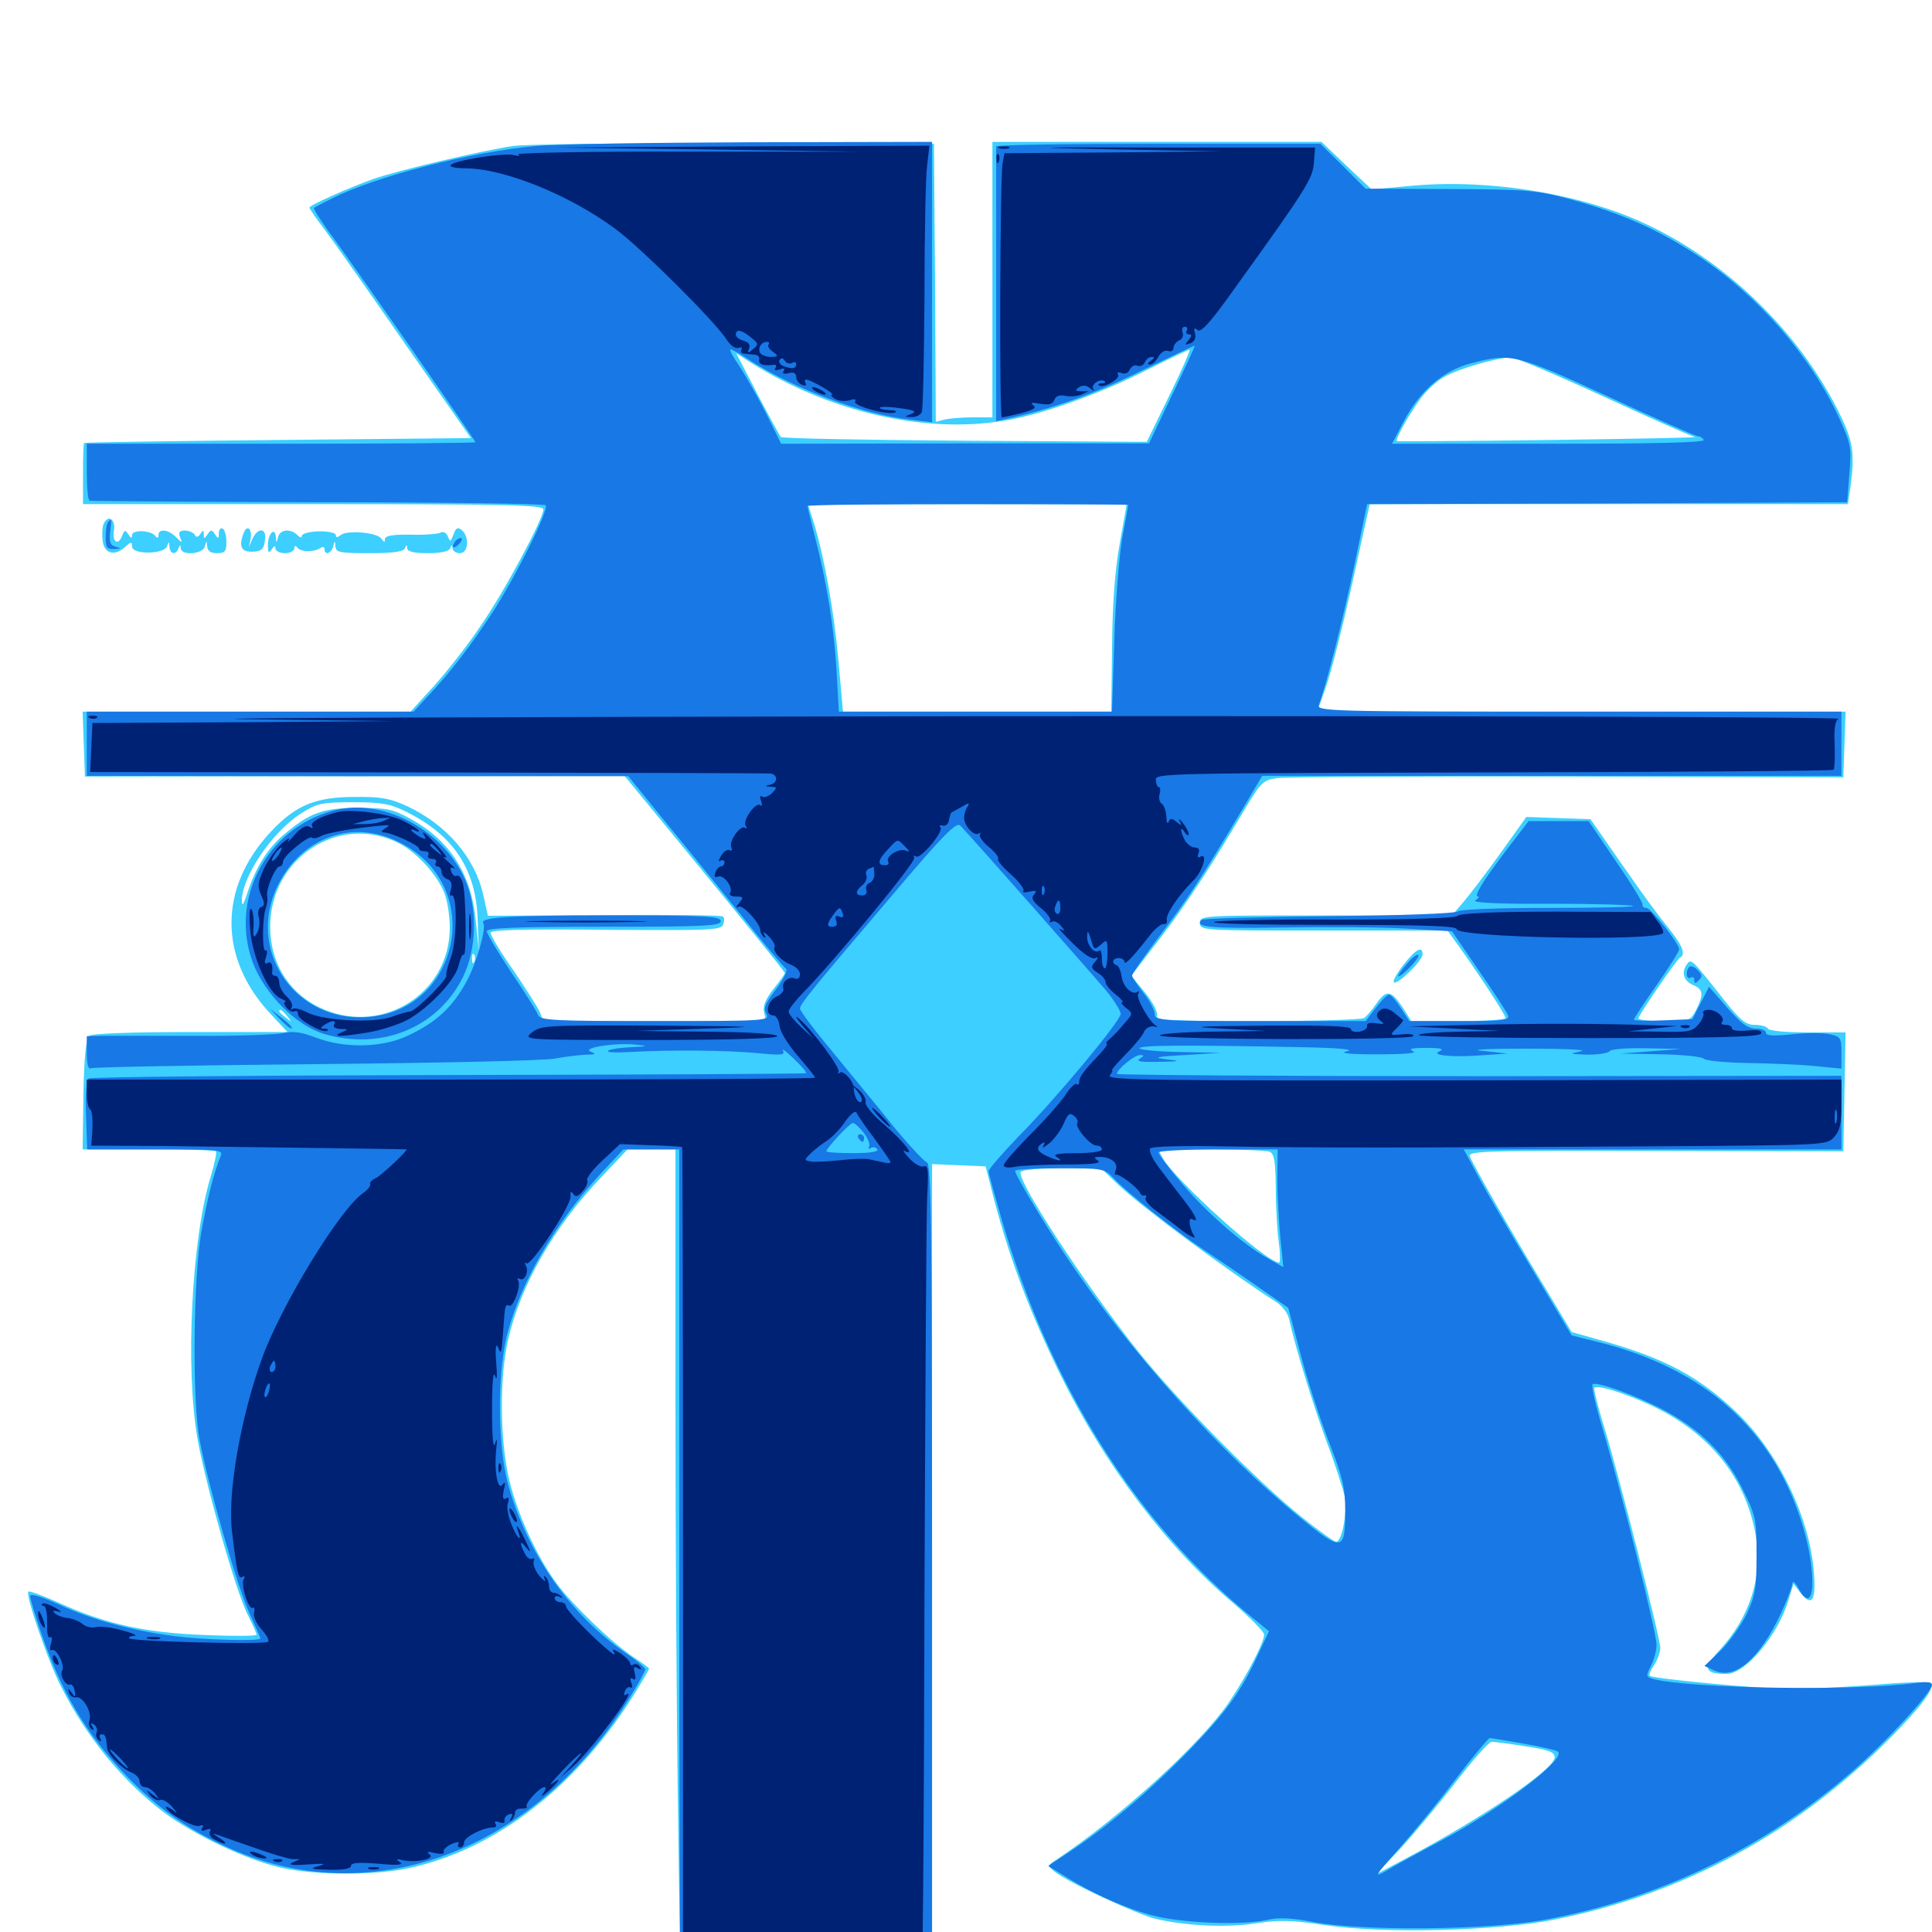 <svg xmlns="http://www.w3.org/2000/svg" viewBox="0 -1000 1000 1000">
	<path fill="#3ccfff" d="M265.43 -924.414C249.414 -922.07 205.664 -911.719 193.359 -907.422C179.883 -902.539 160.156 -893.75 160.156 -892.578C160.156 -891.992 163.867 -886.523 168.555 -880.469C173.047 -874.414 191.797 -847.852 210.156 -821.289L243.75 -773.242L143.75 -772.266C88.867 -771.68 43.75 -771.094 43.555 -770.703C43.164 -770.508 42.969 -763.281 42.969 -754.688V-739.062H162.109C261.328 -739.062 281.25 -738.672 281.25 -736.328C281.25 -731.445 260.742 -693.164 248.438 -675.586C241.992 -665.82 231.055 -652.148 224.609 -644.922L212.5 -631.641H127.734H42.773L43.359 -614.844L43.945 -598.047L183.594 -598.242L323.242 -598.438L347.656 -568.75C385.547 -522.656 406.25 -497.07 406.25 -496.289C406.25 -495.898 403.516 -491.992 400.195 -487.891C396.094 -482.617 394.727 -479.102 395.508 -475.977L396.484 -471.484H338.867H281.25L279.492 -475.977C278.516 -478.32 272.266 -488.086 265.82 -497.656C259.18 -507.031 253.906 -515.82 253.906 -517.188C253.906 -518.75 269.727 -519.141 313.477 -518.75C366.211 -518.359 373.242 -518.555 374.219 -521.289C375 -523.047 375 -525 374.219 -525.586C373.633 -526.367 345.898 -526.562 312.891 -526.367L252.539 -525.977L250.195 -536.523C245.898 -556.055 231.25 -573.047 210.938 -582.617C201.953 -586.719 197.461 -587.695 183.594 -587.5C163.281 -587.5 152.93 -583.203 140.039 -569.336C113.086 -540.43 113.086 -504.102 140.039 -475.195L148.828 -465.82H98.633C67.578 -465.82 47.656 -465.039 46.094 -463.867C44.531 -462.5 43.555 -452.93 43.164 -433.398L42.773 -405.078H76.758C95.312 -405.078 111.133 -404.688 111.719 -404.102C112.305 -403.516 111.133 -397.852 109.18 -391.406C99.219 -359.18 95.703 -291.797 102.344 -254.688C106.641 -230.859 122.07 -176.367 128.125 -164.453C130.664 -159.375 132.812 -154.688 132.812 -153.906C132.812 -153.125 120.703 -153.125 106.055 -153.711C75.195 -154.883 54.688 -159.375 30.664 -170.312C22.461 -174.023 15.039 -176.758 14.648 -176.172C13.086 -174.609 24.609 -140.82 31.445 -127.344C44.531 -101.172 63.477 -78.125 84.57 -62.109C100.195 -50.391 127.93 -37.109 145.898 -33.203C163.281 -29.297 193.945 -29.297 211.328 -33.008C256.836 -42.578 299.805 -76.172 329.688 -125.391C333.203 -131.055 335.938 -135.938 335.938 -136.328C335.938 -136.719 332.227 -139.453 327.734 -142.383C316.797 -149.609 296.289 -169.336 288.086 -180.469C277.734 -194.531 267.969 -216.016 263.672 -233.594C258.789 -253.906 258.398 -286.133 262.891 -306.055C269.141 -334.375 286.719 -365.039 311.133 -390.625L324.805 -405.078H337.109H349.609V-277.539C349.609 -207.227 350.195 -110.156 350.977 -61.719L352.148 26.562H417.383H482.422V-185.352V-397.461L496.289 -396.875L510.156 -396.289L514.648 -378.711C522.656 -348.438 532.812 -321.289 548.633 -288.867C571.875 -241.602 604.102 -199.023 638.477 -170.117C647.07 -162.695 654.297 -155.469 654.297 -153.906C654.297 -149.805 645.312 -132.617 636.133 -118.945C621.68 -97.656 580.469 -59.961 546.875 -37.5C541.992 -34.375 541.992 -34.375 545.898 -31.25C552.539 -25.781 588.477 -9.18 598.047 -6.836C613.867 -3.125 635.156 -2.148 650 -4.492C661.914 -6.25 668.359 -6.25 686.133 -3.516C716.406 0.977 775.781 -0.586 804.688 -6.445C871.68 -19.922 929.492 -51.172 978.32 -100.391C994.922 -117.188 1001.758 -126.562 999.414 -128.906C998.633 -129.688 985.547 -129.297 969.922 -127.93C954.492 -126.758 935.156 -125.781 926.953 -125.781C911.914 -125.781 855.469 -131.055 853.906 -132.617C853.32 -133.008 854.492 -135.742 856.25 -138.281C858.008 -141.016 859.375 -144.922 859.375 -147.07C859.375 -151.953 837.891 -236.523 830.273 -261.523C826.953 -272.07 824.805 -281.25 825.195 -281.641C827.148 -283.594 845.703 -277.344 859.57 -270.117C886.523 -256.055 903.516 -233.984 908.594 -206.25C912.695 -184.766 906.055 -163.281 890.039 -145.898C881.25 -136.328 882.031 -133.594 893.75 -133.594C903.516 -133.594 920.508 -153.906 925.781 -172.07L928.32 -180.273L932.031 -175.391C937.891 -168.164 940.039 -171.484 938.867 -186.133C936.719 -214.844 920.117 -249.023 898.047 -269.727C879.102 -287.5 861.914 -296.68 831.445 -305.469L813.477 -310.547L798.242 -335.938C781.445 -363.672 762.5 -397.07 760.742 -401.562C759.766 -404.297 770.703 -404.492 856.836 -404.297L954.102 -404.102L954.688 -434.961L955.273 -465.625H935.742C924.805 -465.625 915.625 -466.406 915.039 -467.578C914.453 -468.75 911.328 -469.531 908.203 -469.531C903.711 -469.531 900.781 -471.875 893.164 -481.445C875.586 -503.711 875.391 -504.102 873.047 -500.781C870.117 -496.484 871.484 -492.188 876.562 -490.039C881.641 -487.891 881.836 -485.156 877.93 -477.344C875 -471.68 874.414 -471.484 861.133 -471.484C853.516 -471.484 847.656 -472.07 848.047 -473.047C849.805 -477.148 868.164 -503.711 869.531 -504.297C872.461 -505.664 871.094 -509.961 865.82 -516.797C856.641 -528.32 852.344 -534.18 837.5 -555.469L823.242 -575.977L806.641 -576.562L790.039 -577.148L776.367 -558.008C768.75 -547.461 760.156 -536.133 757.031 -532.617L751.562 -526.172H686.328C622.461 -526.172 621.094 -526.172 621.094 -522.266C621.094 -518.359 622.461 -518.359 685.156 -518.359H749.219L755.859 -509.18C767.188 -493.164 779.297 -474.609 779.297 -473.047C779.297 -472.266 768.359 -471.484 754.883 -471.484H730.469L726.172 -478.32C720.117 -487.5 717.578 -487.891 712.5 -480.664C710.156 -477.148 707.227 -473.828 706.055 -473.047C705.078 -472.266 680.273 -471.484 650.977 -471.484C605.078 -471.484 597.852 -471.875 598.828 -474.414C599.414 -475.977 596.875 -481.055 592.773 -486.133L585.547 -494.922L600.391 -514.258C614.453 -532.617 626.367 -550.781 644.922 -582.227C652.734 -595.117 653.906 -596.289 661.133 -597.266C665.43 -597.852 733.203 -598.242 811.523 -598.047L954.102 -597.656L954.688 -614.648L955.273 -631.641H818.555H681.836L686.719 -645.703C689.258 -653.32 694.922 -675.586 699.219 -694.922C703.516 -714.453 707.422 -732.227 708.008 -734.766L708.984 -739.062H832.812H956.445L957.812 -748.047C960.156 -766.016 959.18 -771.875 951.367 -787.5C930.469 -828.906 892.969 -865.234 850.781 -884.57C817.969 -899.805 770.703 -907.422 731.445 -903.906L709.961 -901.953L696.875 -914.258L683.984 -926.562H598.828H513.672V-855.273V-783.984H503.516C497.852 -783.984 491.211 -783.398 488.867 -782.812L484.375 -781.641L483.984 -853.516L483.398 -925.586L379.883 -925.781C323.047 -925.977 271.484 -925.391 265.43 -924.414ZM605.273 -795.312L593.555 -771.289L499.414 -771.875C447.656 -772.266 404.688 -773.047 404.102 -773.828C403.516 -774.609 398.047 -784.57 391.992 -796.094L381.055 -817.188L388.281 -812.5C429.102 -786.914 478.125 -775.391 519.531 -782.227C538.477 -785.156 569.141 -796.094 592.969 -808.203C604.688 -814.062 614.844 -818.945 615.625 -818.945C616.406 -819.141 611.719 -808.398 605.273 -795.312ZM830.078 -794.727C854.688 -783.398 875.781 -774.023 877.344 -773.828C878.711 -773.438 844.727 -772.852 801.758 -772.266C758.789 -771.68 723.438 -771.484 723.047 -771.68C721.875 -772.07 728.711 -784.57 734.766 -792.969C737.891 -797.461 743.75 -802.93 747.852 -805.078C755.078 -809.18 774.219 -814.648 781.836 -815.039C783.789 -815.234 805.469 -806.055 830.078 -794.727ZM579.492 -718.164C576.953 -703.906 575.781 -686.523 575.586 -664.453L575.195 -631.641H505.859H436.328L433.984 -658.008C431.641 -684.18 426.562 -712.109 421.094 -729.883L418.164 -739.062H500.586H583.203ZM210.156 -579.883C234.961 -567.578 246.484 -550 247.266 -523.438L247.852 -507.617L246.289 -523.242C243.945 -547.656 233.008 -564.844 212.5 -576.172C203.32 -581.25 200.195 -581.836 185.547 -581.836C166.992 -581.836 160.156 -579.297 146.68 -567.773C138.281 -560.742 132.031 -550.391 127.734 -536.914C126.172 -532.031 125.195 -530.664 125.195 -533.398C124.805 -545.703 140.82 -569.531 156.055 -579.102C164.062 -584.18 166.406 -584.766 182.617 -584.766C197.656 -584.766 201.953 -583.984 210.156 -579.883ZM206.641 -563.477C215.625 -558.789 225.977 -547.656 229.883 -538.086C231.445 -534.375 232.812 -526.172 232.812 -519.922C232.812 -484.766 196.094 -462.891 164.258 -479.102C148.828 -487.109 139.844 -502.148 139.844 -520.312C139.844 -556.055 175.781 -579.297 206.641 -563.477ZM124.414 -523.828C125 -525.195 124.805 -526.953 124.219 -527.539C123.633 -528.32 123.047 -527.148 123.242 -525C123.242 -522.852 123.828 -522.266 124.414 -523.828ZM245.508 -502.344C244.922 -500.781 244.336 -501.367 244.336 -503.516C244.141 -505.664 244.727 -506.836 245.312 -506.055C245.898 -505.469 246.094 -503.711 245.508 -502.344ZM148.633 -474.023C151.172 -470.898 150.977 -470.703 148.047 -473.242C146.094 -474.609 144.531 -476.172 144.531 -476.562C144.531 -478.125 146.094 -477.148 148.633 -474.023ZM657.031 -403.906C659.57 -402.93 660.156 -399.219 660.352 -384.766C660.352 -375 661.133 -362.305 661.914 -356.836C662.695 -351.172 662.695 -346.484 662.109 -346.484C655.469 -346.484 608.008 -389.258 601.758 -400.781L599.414 -405.078H626.758C641.797 -405.078 655.273 -404.492 657.031 -403.906ZM579.297 -386.328C591.797 -374.609 637.109 -341.016 660.742 -325.977C663.672 -324.023 666.602 -320.312 667.188 -317.383C670.508 -302.539 679.102 -274.609 686.328 -254.688C691.016 -242.383 695.312 -228.906 696.094 -225C697.461 -217.383 694.531 -201.953 691.602 -201.953C690.625 -201.953 682.422 -207.812 673.438 -215.039C650.586 -233.398 609.375 -275.195 589.062 -300.586C561.523 -335.156 525.977 -389.453 528.32 -393.359C528.906 -394.531 538.281 -395.312 549.609 -395.312H569.922ZM789.648 -96.094C801.562 -94.336 804.688 -93.164 804.688 -90.43C804.688 -84.375 768.164 -59.57 727.734 -38.086L712.305 -29.883L724.805 -43.164C731.641 -50.586 744.531 -66.016 753.516 -77.539C762.305 -89.062 770.703 -98.438 772.07 -98.438C773.438 -98.438 781.25 -97.461 789.648 -96.094ZM53.516 -728.516C52.93 -726.953 52.734 -723.242 53.125 -720.117C53.906 -713.477 59.18 -711.914 64.648 -716.797C67.773 -719.727 68.359 -719.727 68.359 -717.188C68.359 -712.695 85.352 -713.086 86.523 -717.383C87.305 -719.922 87.5 -719.922 87.695 -717.188C87.891 -713.086 91.016 -712.5 92.383 -716.211C93.164 -718.164 93.555 -718.164 93.555 -716.211C93.75 -712.305 105.078 -713.086 106.055 -717.188C106.836 -720.312 107.031 -720.312 107.227 -717.188C107.422 -714.844 108.984 -713.672 112.305 -713.672C116.406 -713.672 117.188 -714.648 117.188 -719.336C117.188 -722.656 116.406 -725.781 115.234 -726.367C114.258 -726.953 113.281 -725.977 113.281 -724.023C113.281 -721.094 112.891 -720.898 111.328 -723.438C109.57 -725.977 109.18 -725.977 107.422 -723.438C105.664 -720.898 105.469 -720.898 105.469 -723.438C105.469 -725.781 105.078 -725.781 103.711 -723.633C102.539 -721.875 101.562 -721.68 100.781 -723.242C100 -724.414 97.656 -725.391 95.703 -725.391C92.969 -725.391 92.188 -724.414 93.164 -722.07C94.531 -718.75 94.336 -718.75 91.016 -722.07C87.109 -725.977 82.031 -726.562 82.031 -723.047C82.031 -721.484 81.445 -721.289 80.469 -722.461C78.32 -725.586 68.359 -725.977 68.359 -723.047C68.359 -721.289 67.773 -721.289 66.406 -723.438C64.844 -725.781 64.453 -725.781 63.281 -722.852C61.328 -717.383 58.008 -719.141 58.984 -725.391C59.961 -731.445 55.664 -733.984 53.516 -728.516ZM126.172 -724.219C123.438 -717.188 124.805 -714.258 130.664 -714.453C135.352 -714.648 136.523 -715.625 137.109 -720.117C138.281 -726.758 133.594 -727.344 130.664 -721.094L128.711 -716.602L129.688 -720.898C130.664 -726.172 127.93 -728.711 126.172 -724.219ZM234.766 -723.438C233.203 -719.531 233.008 -719.336 231.836 -722.266C231.055 -724.219 229.492 -725 228.32 -724.414C227.148 -723.633 220.117 -723.047 212.695 -723.242C203.125 -723.438 199.219 -722.656 199.219 -720.898C199.219 -719.141 198.828 -719.141 197.461 -721.094C195.508 -724.414 179.688 -725.781 176.367 -723.047C174.609 -721.68 173.828 -721.68 173.828 -723.047C173.828 -724.219 169.922 -725 165.039 -725C160.156 -724.805 156.25 -723.828 156.25 -722.656C156.25 -721.484 155.273 -721.68 153.906 -723.047C150.391 -726.562 144.922 -725.977 143.945 -722.07C143.164 -718.75 142.969 -718.75 142.773 -722.07C142.383 -727.539 138.672 -723.828 138.672 -717.969C138.672 -713.867 139.062 -713.281 140.625 -715.625C141.797 -717.578 142.578 -717.773 142.578 -716.211C142.578 -714.844 144.727 -713.672 147.461 -713.672C150.195 -713.672 152.344 -714.844 152.344 -716.211C152.344 -717.578 152.93 -717.773 153.906 -716.602C155.469 -714.258 162.109 -714.062 165.625 -716.211C166.992 -717.188 167.969 -716.992 167.969 -715.82C167.969 -712.305 171.484 -713.477 172.461 -717.188C173.242 -720.312 173.438 -720.312 173.633 -717.188C173.828 -714.062 175.977 -713.672 191.211 -713.672C203.32 -713.672 208.984 -714.453 209.57 -716.211C210.352 -718.164 210.742 -718.164 210.742 -716.211C210.938 -714.453 214.453 -713.672 221.484 -713.672C228.125 -713.672 232.422 -714.648 233.008 -716.211C233.789 -718.164 234.18 -718.164 234.18 -716.211C234.375 -714.844 235.938 -713.672 238.086 -713.672C242.383 -713.672 243.164 -722.07 239.062 -725.586C236.914 -727.344 235.938 -726.758 234.766 -723.438ZM161.523 -717.188C162.109 -718.555 161.914 -720.312 161.328 -720.898C160.742 -721.68 160.156 -720.508 160.352 -718.359C160.352 -716.211 160.938 -715.625 161.523 -717.188ZM184.961 -717.188C185.547 -718.555 185.352 -720.312 184.766 -720.898C184.18 -721.68 183.594 -720.508 183.789 -718.359C183.789 -716.211 184.375 -715.625 184.961 -717.188ZM726.562 -500.781C723.047 -496.289 720.703 -492.188 721.484 -491.602C723.047 -489.844 736.328 -502.734 736.328 -506.055C736.328 -510.547 732.812 -508.789 726.562 -500.781Z"/>
	<path fill="#1878e5" d="M277.344 -924.414C244.141 -921.484 194.531 -908.789 171.875 -897.266C166.992 -894.922 162.695 -892.578 162.5 -892.383C162.109 -891.992 165.234 -887.109 169.336 -881.25C181.641 -864.844 246.094 -772.07 246.094 -771.094C246.094 -770.703 200.781 -770.312 145.508 -770.312H44.922V-755.664C44.922 -747.656 45.508 -740.82 46.484 -740.82C47.266 -740.625 100.391 -740.234 164.453 -740.039C228.711 -740.039 281.836 -739.258 282.422 -738.477C284.375 -736.523 267.188 -701.953 254.688 -682.617C243.164 -665.039 232.617 -651.367 220.898 -639.062L214.062 -631.641H129.492H44.922V-615.039V-598.438L185.156 -598.242H325.195L343.75 -575.391C353.906 -563.086 371.875 -540.82 383.594 -526.367C395.312 -511.719 405.664 -499.219 406.836 -498.633C407.812 -497.852 405.664 -493.359 401.758 -488.086C396.094 -480.664 394.922 -478.125 396.68 -475.195C398.438 -471.68 396.875 -471.484 339.062 -471.484C286.719 -471.484 279.492 -471.875 278.516 -474.609C277.93 -476.367 271.68 -486.328 264.648 -496.68C257.617 -507.227 251.953 -516.797 251.953 -517.969C251.953 -519.727 267.969 -520.312 312.5 -520.312C365.039 -520.312 373.047 -520.703 373.047 -523.242C373.047 -525.781 365.234 -526.172 314.062 -526.172C262.5 -526.172 248.047 -525.195 250.195 -522.07C251.758 -519.531 246.875 -502.148 241.797 -492.578C234.57 -478.906 225.781 -470.703 210.938 -463.867C197.656 -457.617 178.125 -457.227 163.086 -463.086C155.859 -465.82 151.562 -466.406 146.484 -465.234C142.773 -464.453 122.461 -463.672 101.562 -463.867H54.297L44.922 -463.672V-454.688C44.922 -449.609 45.703 -446.289 46.875 -447.07C47.852 -447.656 100.391 -448.633 163.477 -449.219C226.562 -449.805 282.617 -450.977 287.695 -452.148C292.773 -453.125 299.805 -453.906 303.32 -454.102C308.398 -454.102 308.789 -454.492 305.664 -455.664C300.781 -457.812 319.922 -460.547 330.078 -459.18C335.742 -458.594 335.156 -458.398 327.148 -458.008C321.875 -457.812 316.211 -457.031 314.844 -456.25C313.477 -455.273 318.359 -455.078 325.586 -455.469C345.898 -456.641 376.367 -456.445 392.383 -454.883C404.297 -453.711 406.445 -453.906 405.273 -456.055C404.492 -457.617 406.836 -455.859 410.742 -452.148C414.648 -448.438 417.578 -445.117 417.188 -444.531C416.602 -444.141 333.398 -443.75 232.031 -443.555C130.664 -443.359 47.07 -442.578 45.898 -441.797C44.727 -441.211 44.141 -433.203 44.531 -422.852L45.117 -405.078H80.469C113.281 -405.078 115.625 -404.883 114.258 -401.758C110.742 -393.164 107.617 -380.859 104.297 -362.891C100 -339.258 99.414 -274.609 103.32 -254.688C107.812 -230.859 123.242 -177.539 129.102 -165.039C132.227 -158.203 134.766 -152.344 134.766 -151.953C134.766 -150.391 105.859 -151.172 90.43 -153.125C68.164 -156.055 47.656 -161.523 30.469 -169.531C20.898 -173.828 15.625 -175.391 15.625 -173.828C15.625 -172.461 18.164 -164.062 21.289 -154.883C31.641 -124.414 44.531 -102.539 65.234 -81.055C81.055 -64.648 95.703 -54.102 115.82 -44.727C190.82 -9.18 277.93 -41.602 326.953 -123.047C330.859 -129.297 333.984 -135.156 333.984 -135.938C333.984 -136.719 329.883 -140.234 324.805 -143.75C295.508 -163.672 273.438 -194.922 263.281 -230.664C257.617 -250.195 257.227 -287.5 262.305 -308.398C269.141 -335.742 286.914 -366.602 311.328 -392.969L322.656 -405.078H337.109H351.562V-190.625C351.562 -72.656 351.953 24.414 352.344 24.805C352.734 25.195 382.227 25.391 417.773 25L482.422 24.414V-186.523C482.422 -368.945 482.031 -397.461 479.688 -398.438C478.125 -399.023 470.508 -407.227 462.891 -416.406C455.469 -425.781 441.211 -442.969 431.641 -454.688C421.875 -466.406 414.062 -476.758 414.062 -477.93C414.062 -480.273 420.312 -487.891 461.719 -536.523C488.477 -568.164 495.117 -574.805 497.07 -572.656C504.688 -564.648 566.602 -494.336 572.852 -486.914C576.758 -482.031 580.078 -476.758 580.078 -475.195C580.078 -471.68 547.07 -431.836 527.148 -411.719C518.75 -402.93 511.719 -394.922 511.719 -393.75C511.719 -392.578 514.844 -381.445 518.555 -368.555C543.75 -282.227 588.281 -211.523 648.242 -162.695L656.836 -155.664L650.781 -142.773C642.188 -124.219 634.375 -113.477 615.43 -93.945C595.898 -73.828 574.805 -55.859 556.055 -43.164L542.578 -34.18L550.195 -29.492C565.234 -19.922 582.812 -12.109 597.266 -8.398C613.086 -4.492 643.555 -3.32 656.836 -6.445C662.109 -7.617 669.141 -7.227 680.273 -5.078C705.469 -0.391 769.922 -0.977 799.023 -6.25C858.398 -16.992 913.086 -43.359 958.789 -83.203C975.977 -98.047 1000 -124.219 1000 -127.93C1000 -129.297 997.266 -129.688 991.797 -128.906C960.547 -124.609 876.172 -125.977 856.055 -130.859C851.953 -132.031 851.758 -132.422 854.492 -137.695C856.055 -140.625 857.422 -145.703 857.422 -148.633C857.422 -155.078 839.258 -227.93 829.492 -260.547C825.781 -272.852 823.438 -283.203 824.414 -283.594C827.344 -284.766 846.094 -277.93 860.156 -270.703C879.883 -260.352 892.969 -247.461 901.758 -229.688C908.789 -215.43 909.18 -214.062 909.18 -195.312C909.18 -178.125 908.594 -174.219 904.102 -164.648C901.172 -158.594 895.117 -150.195 890.625 -145.703L882.227 -137.695L887.305 -135.352C898.047 -130.469 910.547 -141.016 921.875 -165.039C925 -171.875 927.734 -178.906 927.734 -180.469C927.93 -182.031 929.297 -180.859 930.859 -177.93C939.453 -161.914 940.82 -185.742 932.617 -211.719C917.383 -260.156 882.227 -291.602 827.539 -305.273L813.477 -308.789L792.969 -343.164C781.641 -361.914 769.141 -383.594 765.039 -391.211L757.617 -405.078H855.273H953.125V-424.219V-443.164L765.625 -442.969C662.5 -442.969 578.125 -443.555 578.125 -444.141C578.125 -446.484 587.109 -453.906 590.039 -453.906C592.383 -453.906 592.383 -453.516 589.844 -451.953C587.891 -450.586 590.82 -450.195 599.609 -450.391C611.133 -450.586 611.523 -450.781 603.516 -451.758C596.289 -452.539 598.242 -453.125 613.281 -453.906L631.836 -455.078L610.938 -455.469C599.219 -455.664 589.844 -456.641 589.844 -457.422C589.844 -458.984 611.133 -459.18 672.852 -458.008C692.578 -457.617 701.562 -456.836 697.266 -455.859C692.773 -454.883 698.047 -454.297 712.891 -454.297C726.953 -454.297 733.984 -454.883 731.445 -455.859C728.711 -457.031 730.469 -457.617 738.281 -457.617C745.703 -457.617 747.852 -457.031 745.117 -455.859C739.844 -453.711 752.734 -452.539 768.555 -453.906L780.273 -454.688L767.578 -456.055C759.961 -456.641 768.75 -457.227 790.039 -457.227C809.766 -457.227 822.266 -456.641 818.359 -455.859C811.914 -454.492 812.109 -454.492 821.68 -454.102C827.148 -454.102 832.422 -454.883 833.008 -455.859C833.789 -457.031 841.992 -457.617 852.148 -457.422L870.117 -457.031L854.492 -455.859L838.867 -454.688L859.57 -454.297C870.898 -454.102 880.859 -453.125 882.031 -451.953C883.008 -450.977 892.969 -450 904.297 -449.805C915.625 -449.609 931.25 -449.023 939.062 -448.242L953.125 -446.875V-455.078C953.125 -462.695 952.734 -463.477 947.07 -464.648C943.75 -465.43 934.961 -465.43 927.539 -464.648C918.164 -463.672 914.062 -463.867 914.062 -465.43C914.062 -466.602 911.914 -467.578 909.18 -467.578C904.297 -467.578 900.977 -470.117 890.039 -483.008L884.57 -489.258L880.273 -480.859L875.977 -472.461L860.938 -471.875C852.539 -471.484 845.703 -471.68 845.703 -472.266C845.703 -472.852 850.977 -480.859 857.422 -490.039C863.867 -499.219 869.141 -507.617 869.141 -508.594C869.141 -511.719 854.492 -530.078 852.148 -530.078C850.781 -530.078 849.805 -530.859 850.195 -531.836C850.391 -532.812 844.141 -542.969 836.328 -554.297L822.266 -575H806.641H791.211L779.688 -559.961C767.188 -543.555 762.695 -535.938 765.039 -535.938C765.82 -535.938 765.234 -534.961 763.672 -533.984C761.719 -532.812 775 -532.031 802.539 -532.227C825.391 -532.227 844.727 -531.641 845.312 -531.055C845.898 -530.469 826.172 -530.078 801.562 -530.078C775.781 -530.078 755.859 -529.297 754.688 -528.32C753.711 -527.148 725.586 -526.172 688.086 -525.781C652.539 -525.391 622.656 -524.609 621.875 -523.828C618.164 -520.117 625.977 -519.336 663.867 -519.922C686.133 -520.312 715.039 -520.117 727.93 -519.336L751.562 -517.969L765.43 -497.656C773.047 -486.719 779.883 -476.172 780.469 -474.609C781.445 -471.875 778.32 -471.484 755.664 -471.484H729.492L725 -478.32C722.656 -482.031 719.922 -485.156 718.945 -485.156C717.969 -485.156 714.844 -482.031 712.109 -478.32L706.836 -471.484H652.148C600.391 -471.484 597.656 -471.68 597.656 -475.195C597.656 -477.148 595.117 -482.031 591.797 -486.133C588.672 -490.234 585.938 -494.141 585.938 -495.117C585.938 -495.898 592.383 -505.273 600.391 -515.82C615.039 -535.156 621.289 -544.727 641.992 -579.297L653.32 -598.438H803.32H953.125V-615.039V-631.641H817.188C688.477 -631.641 681.25 -631.836 682.617 -635.156C686.328 -644.727 695.508 -681.055 701.172 -708.203L707.617 -739.062L831.836 -739.453L956.055 -740.039L957.227 -754.688C958.398 -768.359 958.008 -770.312 951.953 -783.594C937.109 -815.82 909.961 -847.07 878.906 -867.578C858.203 -881.25 839.062 -889.648 812.695 -896.875C795.312 -901.562 790.625 -901.953 750.391 -902.148L706.836 -902.344L695.117 -914.062L683.398 -925.586H599.609C553.32 -925.586 515.625 -925 515.625 -924.219V-852.344V-782.031L521.094 -783.203C544.336 -788.281 566.992 -796.289 590.234 -807.812C605.273 -815.039 617.969 -821.094 618.359 -821.094C618.75 -821.094 613.477 -809.766 606.836 -795.898L594.727 -770.508H499.609L404.297 -770.312L396.289 -786.523C391.797 -795.312 385.547 -806.25 382.422 -810.938C379.297 -815.43 377.344 -819.141 378.125 -819.141C378.906 -819.141 383.594 -816.602 388.477 -813.281C411.719 -798.438 446.484 -785.547 470.898 -782.812L482.422 -781.445V-854.102V-926.562L388.281 -926.367C336.328 -926.172 286.523 -925.391 277.344 -924.414ZM832.422 -794.727C856.836 -783.398 877.734 -774.219 878.711 -774.219C879.883 -774.219 881.25 -773.438 881.836 -772.266C882.617 -770.898 855.469 -770.312 801.758 -770.312H720.508L726.758 -782.227C735.156 -798.047 747.07 -808.203 761.328 -811.914C782.227 -817.383 783.984 -816.992 832.422 -794.727ZM583.984 -738.672C583.984 -738.281 582.617 -730.664 580.859 -721.484C579.297 -712.305 577.344 -688.477 576.758 -668.359L575.586 -631.641H504.883H434.18L433.008 -652.734C431.641 -675.586 427.93 -698.633 421.875 -721.875C419.727 -730.273 417.969 -737.5 417.969 -738.086C417.969 -738.672 455.273 -739.062 500.977 -739.062C546.68 -739.062 583.984 -738.867 583.984 -738.672ZM447.07 -413.672C449.219 -410.742 450.586 -407.617 449.805 -406.445C449.219 -405.469 449.609 -405.078 450.781 -405.859C451.953 -406.445 453.32 -406.25 454.102 -405.078C454.883 -403.906 450.391 -403.125 441.602 -403.125C433.984 -403.125 427.734 -403.516 427.734 -404.102C427.734 -405.664 439.844 -418.75 441.406 -418.75C442.383 -418.75 444.922 -416.406 447.07 -413.672ZM561.523 -407.031C560.938 -408.203 560.156 -408.789 559.961 -408.789C559.766 -408.594 556.055 -407.812 551.758 -407.031L543.945 -405.664L553.32 -405.273C559.18 -405.273 562.305 -405.859 561.523 -407.031ZM661.133 -390.039C661.133 -381.641 661.914 -367.969 662.695 -359.57L664.258 -344.141L656.25 -348.633C643.164 -356.055 624.414 -372.461 611.523 -387.695C604.883 -395.508 599.609 -402.539 599.609 -403.516C599.609 -404.297 613.477 -405.078 630.469 -405.078H661.328ZM576.367 -390.234C583.203 -382.812 608.398 -362.891 623.047 -353.125C630.078 -348.438 642.773 -339.844 651.367 -333.789L666.797 -323.047L673.047 -299.609C676.367 -286.523 683.008 -266.211 687.695 -254.102C694.922 -235.547 696.289 -230.078 696.289 -218.164C696.289 -197.07 694.727 -196.68 673.438 -214.062C631.055 -248.633 585.156 -299.805 551.367 -350.391C540.039 -367.383 525.391 -391.992 525.391 -393.945C525.391 -394.727 535.742 -395.312 548.438 -395.312C570.898 -395.312 571.68 -395.117 576.367 -390.234ZM788.867 -97.461C798.047 -95.898 805.859 -93.945 806.445 -93.359C810.547 -89.453 777.539 -64.258 746.289 -47.461C733.789 -40.82 720.508 -33.594 716.797 -31.25C710.938 -27.93 711.914 -29.492 723.828 -42.773C731.445 -51.367 744.922 -67.773 753.711 -79.492C762.5 -91.016 770.508 -100.391 771.094 -100.391C771.875 -100.391 779.883 -99.023 788.867 -97.461ZM444.336 -410.938C444.922 -409.961 445.898 -408.984 446.484 -408.984C446.875 -408.984 447.266 -409.961 447.266 -410.938C447.266 -412.109 446.289 -412.891 445.117 -412.891C444.141 -412.891 443.75 -412.109 444.336 -410.938ZM56.055 -729.883C55.273 -729.297 54.688 -725.781 54.688 -722.07C54.688 -716.602 55.273 -715.625 59.18 -715.82C62.695 -716.016 62.891 -716.211 59.961 -716.992C57.031 -717.773 56.445 -719.336 57.031 -724.609C57.812 -731.836 57.812 -731.836 56.055 -729.883ZM235.352 -719.336C233.203 -716.211 235.156 -715.625 237.891 -718.75C239.258 -720.312 239.453 -721.484 238.477 -721.484C237.5 -721.484 235.938 -720.508 235.352 -719.336ZM171.875 -580.273C137.695 -570.703 118.75 -534.375 130.859 -501.758C137.109 -485.352 153.32 -469.141 167.773 -464.844C197.461 -456.055 226.758 -468.164 239.648 -494.336C246.875 -509.18 247.266 -530.078 240.625 -544.922C228.711 -571.289 197.266 -587.5 171.875 -580.273ZM206.641 -564.062C252.734 -541.211 237.695 -473.633 186.328 -473.438C150.977 -473.438 128.32 -508.984 143.359 -540.82C155.469 -566.406 182.227 -576.367 206.641 -564.062ZM729.102 -502.148C722.266 -494.531 721.875 -491.797 728.711 -498.242C732.227 -501.758 734.766 -505.078 734.18 -505.664C733.594 -506.25 731.25 -504.688 729.102 -502.148ZM874.414 -499.609C872.266 -497.461 872.852 -492.578 875 -493.945C876.172 -494.531 876.953 -494.141 876.953 -492.773C876.953 -490.82 877.539 -490.82 879.297 -492.578C881.25 -494.531 881.055 -495.508 878.711 -497.852C877.148 -499.609 875.195 -500.195 874.414 -499.609ZM144.922 -472.461C147.852 -469.336 150.586 -467.188 150.977 -467.773C151.562 -468.164 149.023 -470.703 145.703 -473.242L139.648 -477.93Z"/>
	<path fill="#002274" d="M367.188 -922.656L446.289 -921.484H356.055C306.641 -921.68 266.992 -920.898 268.164 -920.117C269.531 -919.141 268.555 -919.141 266.016 -919.727C260.938 -921.094 234.766 -916.992 233.203 -914.453C232.617 -913.672 235.938 -912.891 240.625 -912.891C260.742 -912.891 294.531 -899.219 318.359 -881.641C331.641 -871.875 369.727 -833.984 375.977 -824.414C377.93 -821.289 380.664 -819.336 382.227 -819.922C383.789 -820.508 384.375 -820.117 383.789 -819.141C383.203 -817.969 383.789 -816.992 385.156 -816.992C386.523 -816.797 389.062 -816.602 390.625 -816.406C392.188 -816.406 393.359 -815.039 392.969 -813.867C392.578 -811.328 394.922 -810.547 400.195 -811.133C401.562 -811.523 402.148 -810.742 401.367 -809.57C400.586 -808.203 401.367 -808.008 403.516 -808.789C405.664 -809.57 406.445 -809.375 405.664 -808.008C404.688 -806.641 405.664 -806.25 408.203 -806.836C410.742 -807.617 412.109 -806.836 412.109 -804.883C412.109 -803.32 413.477 -801.367 415.234 -800.781C416.797 -800.195 417.578 -800.391 416.992 -801.562C416.406 -802.734 416.406 -803.516 417.383 -803.516C419.922 -803.32 432.812 -795.898 430.664 -795.703C429.688 -795.703 430.273 -794.727 432.227 -793.555C433.984 -792.383 437.5 -792.188 439.648 -792.773C442.383 -793.75 443.359 -793.359 442.578 -792.188C441.211 -790.039 459.375 -784.961 463.281 -786.523C464.648 -787.109 463.281 -787.695 460.156 -787.695C457.031 -787.891 454.883 -788.477 455.469 -789.062C456.25 -789.648 460.938 -789.453 466.211 -788.672C473.438 -787.695 474.609 -786.914 471.68 -785.742C467.969 -784.375 467.969 -784.18 471.875 -784.18C474.219 -783.984 476.562 -785.352 477.148 -786.719C477.734 -788.281 478.32 -815.43 478.516 -846.875C478.516 -878.32 479.102 -908.789 479.883 -914.453L481.055 -924.609L384.57 -924.219L288.086 -923.633ZM464.453 -921.289C466.211 -921.875 464.258 -922.266 459.961 -922.07C455.664 -922.07 454.102 -921.68 456.641 -921.289C458.984 -920.898 462.5 -920.898 464.453 -921.289ZM388.672 -825.391C392.578 -822.266 392.773 -821.68 389.844 -819.336C387.109 -816.992 386.719 -816.992 387.695 -819.531C388.477 -821.484 387.5 -822.852 384.961 -823.633C382.617 -824.219 380.859 -825.586 380.859 -826.758C380.859 -829.883 383.789 -829.297 388.672 -825.391ZM397.852 -821.68C397.07 -821.094 398.047 -819.336 400 -817.969C403.125 -815.625 402.93 -815.43 399.023 -815.234C396.68 -815.234 394.141 -816.211 393.555 -817.188C391.992 -819.531 393.945 -823.047 396.875 -823.047C398.047 -823.047 398.438 -822.461 397.852 -821.68ZM409.961 -812.109C411.133 -812.891 412.109 -812.5 412.109 -811.523C412.109 -809.18 409.961 -808.789 405.469 -810.547C403.711 -811.133 402.93 -812.695 403.516 -813.672C404.297 -814.844 405.273 -814.844 406.25 -813.281C407.031 -811.914 408.789 -811.523 409.961 -812.109ZM517.188 -923.242C515.82 -923.828 516.797 -924.219 519.531 -924.219C522.266 -924.219 523.242 -923.828 522.07 -923.242C520.703 -922.852 518.359 -922.852 517.188 -923.242ZM578.125 -922.656L631.836 -921.68L575.977 -921.094L519.922 -920.703L518.945 -915.43C517.578 -907.812 517.188 -783.984 518.555 -783.984C519.141 -783.984 523.828 -784.961 528.516 -786.133C534.961 -787.891 536.719 -788.867 534.766 -790.234C533.008 -791.602 534.18 -791.797 538.477 -791.016C542.969 -790.234 544.922 -790.82 545.703 -792.969C546.484 -795.117 548.438 -795.703 551.367 -795.117C553.711 -794.531 557.422 -794.922 559.57 -795.703L563.477 -797.461H559.57C556.445 -797.656 556.25 -798.047 558.594 -799.609C560.352 -800.781 562.5 -800.586 564.258 -799.023C566.211 -797.461 566.797 -797.461 565.82 -798.828C564.453 -801.172 569.922 -804.492 571.875 -802.539C572.461 -801.953 571.68 -801.562 570.312 -801.562C568.945 -801.562 568.164 -801.172 568.75 -800.586C570.508 -798.633 580.078 -803.906 578.711 -806.055C577.93 -807.227 578.711 -807.617 580.664 -806.836C582.422 -806.25 584.18 -807.031 584.766 -808.789C585.547 -810.352 587.305 -811.328 588.672 -810.742C590.234 -810.156 591.992 -810.938 592.578 -812.5C593.164 -814.062 594.727 -815.234 596.094 -815.234C597.852 -815.234 597.656 -814.648 595.703 -813.281C593.945 -812.109 593.75 -811.328 595.117 -811.328C596.484 -811.328 598.438 -813.086 599.609 -815.43C600.977 -817.773 603.125 -818.945 604.688 -818.359C606.25 -817.773 607.422 -818.555 607.422 -819.922C607.422 -821.484 608.789 -823.047 610.352 -823.828C611.914 -824.414 612.695 -826.172 612.109 -827.93C611.523 -829.492 611.914 -830.859 613.281 -830.859C614.453 -830.859 614.844 -830.078 614.258 -828.906C613.672 -827.93 614.062 -826.953 615.43 -826.953C616.992 -826.953 616.992 -826.172 615.234 -824.023C613.086 -821.484 613.281 -821.289 616.016 -822.266C618.164 -823.047 619.141 -825 618.555 -827.344C617.773 -830.078 618.164 -830.664 619.922 -829.102C621.68 -827.734 626.953 -833.594 639.648 -851.562C676.367 -902.539 679.492 -907.617 680.078 -915.82L680.664 -923.633H602.539C530.078 -923.828 528.32 -923.633 578.125 -922.656ZM638.086 -921.484C638.867 -922.07 637.695 -922.656 635.547 -922.461C633.398 -922.461 632.812 -921.875 634.375 -921.289C635.742 -920.703 637.5 -920.898 638.086 -921.484ZM649.805 -921.484C650.586 -922.07 649.414 -922.656 647.266 -922.461C645.117 -922.461 644.531 -921.875 646.094 -921.289C647.461 -920.703 649.219 -920.898 649.805 -921.484ZM515.82 -917.578C515.82 -915.43 516.406 -914.844 516.992 -916.406C517.578 -917.773 517.383 -919.531 516.797 -920.117C516.211 -920.898 515.625 -919.727 515.82 -917.578ZM421.875 -797.656C423.438 -796.68 425.781 -795.703 426.758 -795.703C427.93 -795.703 427.344 -796.68 425.781 -797.656C424.219 -798.633 422.07 -799.609 420.898 -799.609C419.922 -799.609 420.312 -798.633 421.875 -797.656ZM46.484 -628.32C44.922 -628.906 45.508 -629.492 47.656 -629.492C49.805 -629.688 50.977 -629.102 50.195 -628.516C49.609 -627.93 47.852 -627.734 46.484 -628.32ZM127.93 -627.734L204.102 -626.758L125.977 -626.172L47.852 -625.781L47.266 -613.086L46.68 -600.391L221.484 -600.195C317.773 -600 397.461 -599.805 398.828 -599.609C402.539 -599.219 402.734 -594.922 399.023 -593.945C395.703 -593.164 395.703 -592.969 399.023 -592.773C402.344 -592.578 402.344 -592.383 399.609 -589.453C397.852 -587.891 395.703 -586.914 394.531 -587.695C393.359 -588.477 393.164 -587.5 393.945 -585.352C394.531 -583.398 394.531 -582.422 393.555 -583.203C391.406 -585.352 384.18 -575.391 385.938 -572.656C386.719 -571.289 386.719 -570.703 385.742 -571.484C383.594 -573.438 377.148 -564.844 378.516 -561.523C379.102 -559.961 378.711 -559.18 377.734 -559.961C376.562 -560.547 374.609 -559.375 373.242 -557.031C371.875 -554.883 371.68 -553.711 372.852 -554.492C374.023 -555.078 375 -554.688 375 -553.711C375 -552.539 374.219 -551.562 373.242 -551.562C372.266 -551.562 370.898 -550.195 370.312 -548.438C369.531 -546.289 369.922 -545.508 371.68 -546.289C374.609 -547.461 379.688 -540.625 377.93 -537.891C377.148 -536.719 378.711 -535.938 381.055 -535.938C384.766 -535.938 384.961 -535.547 382.617 -532.617C380.859 -530.664 380.859 -529.883 382.227 -530.664C384.375 -532.031 393.555 -522.07 393.555 -518.359C393.555 -517.383 394.336 -516.016 395.312 -515.039C396.484 -514.062 396.484 -514.648 395.508 -516.406C394.727 -517.969 395.703 -517.578 397.852 -515.43C400 -513.281 401.367 -510.742 400.977 -509.961C399.609 -507.812 404.297 -502.539 409.57 -500.586C412.109 -499.609 414.062 -497.461 414.062 -495.703C414.062 -493.75 412.891 -492.969 411.328 -493.555C408.203 -494.922 404.297 -491.406 405.469 -488.281C405.859 -487.109 404.297 -485.156 401.953 -484.18C397.07 -482.031 395.703 -474.414 400.195 -474.414C401.758 -474.414 403.125 -472.07 403.516 -468.945C403.711 -466.016 408.008 -459.18 412.891 -453.516C417.773 -447.852 421.875 -442.773 421.875 -442.188C421.875 -441.602 337.109 -441.211 233.398 -441.211H44.922V-433.984C44.922 -430.078 45.703 -426.367 46.68 -425.781C47.656 -425.195 48.047 -420.703 47.852 -415.82L47.266 -407.031L82.812 -406.836C114.844 -406.445 209.57 -405.273 210.352 -405.078C211.523 -404.883 198.047 -392.188 194.922 -390.43C192.578 -389.453 191.211 -387.891 191.602 -387.109C191.992 -386.328 190.43 -384.18 187.891 -382.422C175.977 -374.219 145.703 -324.609 135.742 -297.266C124.609 -266.797 117.578 -226.953 120.117 -207.031C122.656 -185.742 123.438 -182.422 125.391 -183.789C126.758 -184.375 126.953 -183.984 126.172 -182.617C124.414 -179.883 128.711 -166.406 130.859 -167.773C131.641 -168.359 132.031 -167.188 131.445 -165.234C131.055 -163.281 132.617 -159.57 135.547 -156.445C138.086 -153.516 139.648 -150.781 138.672 -150.195C136.328 -148.633 68.555 -150.391 66.992 -151.953C66.211 -152.539 67.383 -153.125 69.531 -153.32C71.484 -153.32 68.945 -154.688 63.477 -156.055C58.203 -157.617 51.953 -158.398 49.609 -157.812C47.266 -157.227 44.336 -158.008 42.773 -159.375C41.211 -160.742 37.891 -162.109 35.156 -162.5C32.617 -162.695 29.492 -163.867 28.32 -165.039C26.953 -166.406 27.539 -166.602 30.273 -165.82C32.422 -165.234 31.641 -166.016 28.711 -167.773C25.586 -169.531 22.656 -170.508 21.875 -169.922C21.289 -169.336 21.68 -168.75 22.656 -168.75C23.828 -168.75 24.414 -164.844 24.414 -159.961C24.219 -154.883 24.805 -151.758 25.977 -152.539C26.953 -153.125 27.148 -151.758 26.367 -149.219C25.586 -146.484 25.781 -145.312 26.758 -145.898C29.102 -147.266 33.789 -138.086 32.227 -135.352C30.664 -133.008 33.984 -127.148 36.328 -128.125C37.305 -128.32 38.281 -126.953 38.672 -124.805C39.258 -121.484 38.867 -121.289 37.109 -123.828C35.156 -126.367 34.961 -126.367 35.742 -123.828C36.133 -122.266 37.891 -121.094 39.453 -121.484C42.969 -122.07 47.852 -113.477 46.289 -109.375C45.703 -107.812 46.094 -105.859 47.266 -105.078C48.633 -104.102 48.828 -104.688 47.852 -106.25C46.68 -108.008 47.07 -108.398 48.633 -107.422C50 -106.445 50.586 -104.688 50 -103.125C49.414 -101.758 50 -100 51.172 -99.219C52.539 -98.438 52.734 -98.633 51.953 -100C51.172 -101.367 51.562 -102.344 52.539 -102.344C54.492 -102.344 54.883 -101.367 55.469 -95.117C55.859 -91.797 62.891 -84.57 67.969 -82.617C70.312 -81.641 72.266 -79.688 72.266 -77.93C72.266 -76.367 73.438 -75 75 -75C76.367 -75 78.906 -73.438 80.273 -71.68C82.812 -68.359 82.812 -68.359 79.102 -71.094C75.586 -73.828 75.391 -73.828 77.734 -70.703C79.297 -68.945 81.445 -67.773 82.812 -68.359C84.18 -68.945 86.914 -67.188 89.062 -64.844C91.992 -61.328 91.992 -60.938 89.453 -63.086C87.5 -64.453 85.938 -65.234 85.938 -64.648C85.938 -61.914 100.391 -53.906 103.125 -54.883C105.078 -55.664 105.664 -55.273 104.688 -53.906C103.711 -52.344 104.492 -51.953 106.641 -52.93C108.789 -53.711 109.57 -53.516 108.594 -51.953C108.008 -50.781 108.984 -48.828 111.133 -47.852C116.992 -44.531 118.75 -45.508 113.281 -48.828C110.156 -50.781 109.766 -51.367 112.305 -50.391C114.453 -49.609 123.242 -46.484 131.836 -43.555C140.43 -40.43 149.219 -37.891 151.367 -37.695H155.273L151.367 -35.938C148.828 -34.766 151.367 -34.375 159.18 -34.961C167.773 -35.547 169.336 -35.352 165.039 -34.18C159.961 -32.812 160.742 -32.422 170.508 -32.227C177.734 -32.031 181.641 -32.812 181.641 -34.18C181.641 -35.938 185.742 -36.133 195.703 -35.352C205.859 -34.375 209.18 -34.766 207.031 -36.133C204.688 -37.695 205.078 -38.086 208.789 -37.109C215.625 -35.742 225.586 -37.891 222.266 -40.234C220.508 -41.602 221.484 -41.797 225.195 -40.82C228.32 -40.234 230.273 -40.43 229.688 -41.406C229.102 -42.383 230.859 -44.141 233.594 -45.508C236.523 -46.68 238.086 -46.875 237.305 -45.703C236.719 -44.727 237.109 -43.75 238.086 -43.75C239.258 -43.75 240.234 -44.922 240.234 -46.484C240.234 -49.219 250.586 -54.297 255.273 -54.102C256.641 -54.102 257.227 -54.883 256.445 -56.055C255.664 -57.227 256.445 -57.617 258.398 -56.836C260.352 -56.055 261.523 -56.445 261.133 -57.812C260.938 -58.984 261.914 -60.352 263.477 -60.938C265.234 -61.523 265.625 -60.938 264.648 -59.18C263.672 -57.617 263.867 -57.031 264.844 -58.008C265.82 -58.984 266.602 -60.742 266.602 -61.914C266.602 -63.281 268.359 -64.062 270.117 -63.867C272.07 -63.867 273.242 -64.258 272.656 -64.844C271.289 -66.211 279.297 -75 281.836 -75C282.812 -75 282.422 -73.438 281.055 -71.68C279.688 -69.727 280.859 -70.312 283.789 -72.852C289.648 -78.125 291.016 -80.859 285.742 -76.758C283.789 -75.391 286.133 -78.32 291.016 -83.398C300.781 -93.75 304.688 -96.094 295.703 -86.133L290.039 -79.883L296.68 -85.742C306.055 -94.141 330.273 -126.562 324.414 -123.047C323.047 -122.07 322.656 -122.852 323.438 -124.609C324.023 -126.367 325.391 -127.148 326.367 -126.562C327.344 -125.977 327.539 -127.148 326.758 -128.906C325.977 -131.055 326.172 -131.836 327.539 -131.055C328.906 -130.078 329.297 -131.25 328.516 -133.984C327.734 -137.109 328.125 -137.695 330.078 -136.523C331.836 -135.547 332.227 -135.742 331.25 -137.305C330.469 -138.477 328.906 -139.062 327.93 -138.477C326.953 -137.695 326.172 -138.086 326.172 -139.062C326.172 -140.039 323.828 -142.383 321.094 -144.336C317.578 -146.484 316.406 -146.68 317.578 -145.117C318.75 -143.164 318.164 -143.164 315.43 -145.312C306.836 -152.344 292.969 -166.602 292.969 -168.555C292.969 -169.727 291.602 -170.703 290.039 -170.703C288.477 -170.703 287.109 -171.68 287.109 -172.852C287.109 -173.828 288.281 -174.219 289.648 -173.438C291.016 -172.656 291.406 -172.852 290.43 -173.828C289.453 -174.805 287.695 -175.586 286.523 -175.586C285.156 -175.586 284.18 -177.148 284.18 -178.906C284.18 -180.664 283.398 -182.812 282.422 -183.789C281.445 -184.766 281.25 -184.18 282.031 -182.422C282.812 -180.859 281.641 -181.641 279.297 -184.18C277.148 -186.719 275.781 -190.234 276.172 -191.602C276.758 -193.164 276.562 -193.75 275.391 -193.164C274.414 -192.578 272.656 -193.75 271.68 -195.898C268.555 -201.562 269.141 -203.32 272.461 -198.828C275 -195.898 275 -196.289 272.266 -201.953C268.75 -209.57 266.211 -212.695 268.164 -207.422C270.508 -200.977 267.578 -203.906 264.648 -211.133C263.086 -215.039 262.109 -219.922 262.891 -222.07C263.672 -224.609 263.281 -225.391 261.914 -224.414C260.352 -223.438 259.961 -224.805 260.742 -228.711C261.719 -232.422 261.523 -233.398 260.156 -231.641C257.617 -227.93 255.664 -238.867 256.836 -249.609C257.422 -255.273 257.227 -256.25 256.25 -252.734C255.273 -249.805 254.688 -256.445 254.688 -270.312C254.688 -284.18 255.273 -290.82 256.25 -287.891C257.227 -284.766 257.422 -287.305 256.836 -294.727C256.25 -302.539 256.641 -305.078 257.812 -302.539C259.57 -298.438 259.57 -298.828 260.742 -315.234C261.328 -324.023 261.719 -325.195 263.477 -324.219C265.625 -322.852 269.922 -334.57 268.164 -337.305C267.578 -338.281 267.969 -338.672 268.945 -338.086C271.484 -336.523 274.023 -341.992 272.07 -345.117C271.484 -346.484 271.484 -346.875 272.461 -346.094C274.609 -344.141 295.508 -375.781 295.312 -380.664C295.117 -383.203 295.508 -383.789 296.68 -382.031C297.852 -380.273 299.023 -380.469 301.562 -383.398C303.516 -385.547 304.492 -388.086 303.906 -389.062C303.32 -390.039 306.836 -394.727 311.914 -399.414L320.898 -407.812L336.719 -407.227C345.508 -407.031 352.734 -406.445 353.125 -406.25C353.32 -405.859 353.516 -308.789 353.516 -190.43V24.609H358.789C363.086 24.609 363.672 24.219 361.328 22.656C359.375 21.484 378.516 20.703 417.188 20.703C474.805 20.703 476.172 20.703 477.148 16.797C477.734 14.648 478.32 -71.875 478.516 -175.195C478.906 -278.516 479.492 -370.703 479.883 -380.273C480.664 -394.336 480.469 -397.07 478.125 -396.289C476.562 -395.703 473.242 -397.656 470.703 -400.391C467.969 -403.32 466.992 -405.078 468.164 -404.297C474.219 -400.977 467.773 -409.18 457.812 -417.773C451.758 -422.852 447.461 -428.125 448.047 -429.492C448.438 -430.859 447.07 -433.594 444.727 -435.742C440.43 -439.258 440.43 -439.258 443.945 -434.961C445.898 -432.617 446.68 -430.273 445.703 -429.688C444.141 -428.711 441.992 -432.617 441.992 -436.328C442.188 -439.844 436.914 -445.898 434.961 -444.922C433.594 -444.141 433.203 -444.141 433.984 -445.117C435.547 -446.68 420.508 -466.797 413.477 -472.852C411.133 -474.805 411.914 -473.242 415.039 -469.531L420.898 -462.695L414.648 -468.359C411.133 -471.68 408.203 -475.195 408.203 -476.367C408.203 -477.734 411.719 -482.031 415.82 -486.328C431.25 -501.953 474.414 -554.102 473.242 -556.055C472.656 -557.227 473.047 -557.422 474.219 -556.641C476.562 -555.273 488.867 -569.922 486.719 -571.875C485.938 -572.656 486.523 -573.047 488.086 -572.656C489.453 -572.266 491.016 -573.633 491.211 -575.586C491.602 -577.734 492.188 -579.492 492.578 -579.492C492.969 -579.688 495.312 -581.055 497.852 -582.422C501.562 -584.57 502.148 -584.57 500.781 -582.422C499.805 -581.055 499.023 -578.516 499.023 -576.953C498.828 -572.852 504.102 -566.992 506.445 -568.555C507.422 -569.141 507.812 -568.945 507.227 -567.969C506.641 -566.992 508.789 -564.062 511.914 -561.523C515.039 -558.984 517.188 -556.25 516.602 -555.469C516.016 -554.688 519.141 -550.977 523.438 -547.266C527.734 -543.359 530.469 -539.648 529.688 -538.867C528.906 -538.086 530.273 -537.891 532.812 -538.477C536.328 -539.258 536.914 -539.062 535.156 -536.914C533.594 -535.156 534.57 -533.398 538.867 -529.883C541.992 -527.344 544.141 -524.414 543.555 -523.438C542.969 -522.461 543.359 -522.266 544.336 -522.852C545.508 -523.633 547.656 -522.656 549.023 -520.898C551.367 -518.164 551.367 -517.773 548.828 -519.141C547.266 -520.117 550.195 -516.602 555.273 -511.719C560.938 -506.055 565.43 -503.125 566.992 -504.102C568.555 -504.883 568.555 -504.297 566.797 -502.148C564.453 -499.609 564.844 -498.633 568.164 -496.484C570.508 -495.117 572.266 -492.969 572.266 -491.602C572.266 -490.43 574.609 -487.5 577.344 -485.352C580.273 -483.008 581.836 -481.25 580.859 -481.25C579.883 -481.25 580.859 -479.883 582.812 -478.32C586.523 -475.391 586.523 -475.391 581.836 -470.117C579.297 -466.992 575.977 -463.477 574.414 -462.305C572.852 -460.938 572.07 -459.766 572.852 -459.766C573.633 -459.766 571.875 -457.227 568.945 -454.102C560.742 -445.508 558.594 -442.578 558.594 -440.039C558.594 -438.672 558.008 -438.281 557.227 -438.867C556.641 -439.648 553.711 -436.914 551.172 -432.812C548.438 -428.906 540.234 -419.531 532.812 -412.305C525.586 -404.883 519.531 -398.047 519.531 -396.875C519.531 -395.703 521.875 -395.312 525.586 -396.094C528.906 -396.68 540.625 -397.266 551.562 -397.266C565.039 -397.266 570.312 -397.852 568.359 -399.219C566.016 -400.781 566.016 -401.172 569.336 -401.172C575 -401.172 578.906 -398.047 577.539 -394.531C576.758 -392.773 576.953 -391.602 577.734 -391.992C579.492 -392.383 588.867 -385.352 590.039 -382.617C590.43 -381.641 591.602 -380.859 592.383 -381.25C593.359 -381.445 593.555 -380.859 592.969 -379.883C592.383 -378.906 594.727 -375.977 598.242 -373.438C601.562 -370.898 608.008 -366.211 612.109 -362.891C616.406 -359.766 619.141 -358.594 618.164 -360.156C615.43 -364.453 614.844 -370.312 617.188 -368.945C620.703 -366.797 618.945 -370.898 612.695 -378.906C609.18 -383.398 603.516 -390.82 600 -395.508C596.289 -400.391 594.336 -404.492 595.508 -405.664C596.484 -406.641 613.281 -407.031 633.008 -406.641C676.172 -405.859 727.93 -405.859 851.953 -406.641C944.727 -407.227 945.312 -407.227 949.219 -411.328C952.344 -414.648 953.125 -418.359 953.125 -428.32V-441.211L762.5 -440.82C597.852 -440.625 572.266 -440.82 574.414 -443.359C575.586 -444.922 576.172 -446.094 575.586 -446.094C575 -446.094 578.32 -449.805 582.812 -454.492C587.305 -458.984 591.602 -464.258 592.188 -466.016C592.969 -467.773 595.117 -468.945 597.07 -468.75C599.023 -468.359 599.805 -468.555 598.633 -468.945C595.312 -470.312 587.891 -483.398 589.062 -485.547C589.844 -486.719 589.648 -487.305 588.672 -486.523C585.742 -484.766 581.055 -489.648 580.469 -494.922C580.078 -497.656 578.906 -500.195 577.93 -500.391C575 -501.562 575.977 -504.102 579.102 -504.102C580.664 -504.102 582.031 -503.125 582.031 -502.148C582.031 -500 586.914 -505.273 595.117 -515.82C597.852 -519.336 600.977 -521.875 602.148 -521.68C603.516 -521.484 604.297 -522.461 603.906 -523.828C603.32 -526.758 609.961 -536.523 617.578 -544.141C622.656 -549.023 625.391 -559.18 621.094 -556.445C619.922 -555.859 619.727 -556.641 620.312 -558.203C621.094 -560.156 620.508 -561.328 618.359 -561.328C616.797 -561.328 614.453 -563.086 613.281 -565.039C610.742 -569.922 610.742 -573.047 613.281 -569.141C614.258 -567.578 615.234 -567.188 615.234 -568.359C615.234 -569.336 613.867 -572.07 612.109 -574.219C610.547 -576.172 609.766 -576.562 610.547 -575C611.914 -572.461 611.523 -572.461 608.984 -574.609C606.445 -576.562 605.664 -576.562 604.883 -574.609C604.297 -573.242 603.711 -574.414 603.711 -577.344C603.516 -580.273 602.539 -583.203 601.367 -583.984C600.195 -584.57 599.609 -586.914 600.195 -588.867C600.781 -591.016 600.586 -592.578 599.805 -592.578C599.023 -592.578 598.438 -594.141 598.242 -596.289C597.852 -599.805 603.32 -599.805 773.047 -600.195C869.336 -600.391 948.633 -600.977 949.023 -601.562C949.609 -602.148 949.805 -608.008 949.609 -614.453C949.219 -622.656 949.805 -626.953 951.562 -627.93C952.93 -628.906 751.172 -629.492 502.93 -629.297C254.883 -628.906 86.133 -628.32 127.93 -627.734ZM534.766 -626.367C553.711 -626.562 538.086 -626.758 500 -626.758C461.914 -626.758 446.289 -626.562 465.43 -626.367C484.375 -625.977 515.625 -625.977 534.766 -626.367ZM876.562 -626.367C912.695 -626.562 883.008 -626.758 810.547 -626.758C738.086 -626.758 708.398 -626.562 744.727 -626.367C780.859 -625.977 840.234 -625.977 876.562 -626.367ZM505.859 -580.078C505.859 -580.469 505.078 -580.859 503.906 -580.859C502.93 -580.859 501.953 -579.883 501.953 -578.711C501.953 -577.734 502.93 -577.344 503.906 -577.93C505.078 -578.516 505.859 -579.492 505.859 -580.078ZM509.766 -575C509.766 -576.172 508.789 -576.953 507.617 -576.953C506.641 -576.953 506.25 -576.172 506.836 -575C507.422 -574.023 508.398 -573.047 508.984 -573.047C509.375 -573.047 509.766 -574.023 509.766 -575ZM517.578 -568.359C517.578 -568.75 516.797 -569.141 515.625 -569.141C514.648 -569.141 513.672 -568.164 513.672 -566.992C513.672 -566.016 514.648 -565.625 515.625 -566.211C516.797 -566.797 517.578 -567.773 517.578 -568.359ZM468.359 -561.914C471.094 -559.18 471.094 -558.789 468.75 -559.766C465.234 -561.133 458.008 -556.641 459.766 -553.906C460.352 -552.93 459.57 -552.148 458.008 -552.148C453.906 -552.148 454.297 -554.883 459.57 -560.352C464.844 -566.016 464.453 -566.016 468.359 -561.914ZM522.852 -560.156C523.633 -560.742 522.461 -561.328 520.312 -561.133C518.164 -561.133 517.578 -560.547 519.141 -559.961C520.508 -559.375 522.266 -559.57 522.852 -560.156ZM452.539 -547.852C452.734 -545.703 451.562 -543.555 450 -542.969C448.633 -542.383 447.852 -540.82 448.438 -539.258C449.023 -537.695 448.047 -536.523 446.289 -536.523C442.578 -536.523 442.578 -538.672 446.289 -541.797C448.047 -543.164 449.023 -545.508 448.438 -546.875C447.852 -548.242 448.438 -549.805 449.805 -550.391C451.172 -550.781 452.148 -551.367 452.148 -551.367C452.344 -551.562 452.344 -549.805 452.539 -547.852ZM534.18 -547.656C535.742 -550 534.961 -550 531.25 -547.656C529.492 -546.484 529.297 -545.703 530.664 -545.703C531.836 -545.703 533.594 -546.68 534.18 -547.656ZM540.43 -537.5C539.844 -535.938 539.258 -536.523 539.258 -538.672C539.062 -540.82 539.648 -541.992 540.234 -541.211C540.82 -540.625 541.016 -538.867 540.43 -537.5ZM548.828 -529.883C548.828 -527.734 548.047 -526.367 546.875 -527.148C545.898 -527.734 545.508 -529.492 546.289 -531.055C547.656 -535.156 548.828 -534.766 548.828 -529.883ZM436.133 -527.344C436.914 -525.391 436.328 -524.805 434.375 -525.586C432.422 -526.367 432.031 -525.586 432.812 -523.438C433.594 -521.289 433.008 -520.312 430.664 -520.312C427.539 -520.312 427.93 -522.07 432.227 -527.734C434.57 -530.664 434.961 -530.664 436.133 -527.344ZM565.625 -510.742C566.406 -508.594 566.992 -508.594 569.922 -511.133C573.047 -514.062 573.242 -513.672 573.242 -506.445C573.242 -502.344 572.656 -498.828 571.875 -498.828C570.898 -498.828 570.312 -501.172 570.312 -504.102C570.312 -506.836 569.727 -508.594 568.945 -508.008C566.797 -505.859 562.5 -510.742 562.695 -515.234C562.891 -519.141 563.086 -518.75 565.625 -510.742ZM407.422 -505.664C405.859 -507.227 403.906 -508.594 403.125 -508.594C402.539 -508.594 402.93 -507.227 404.297 -505.664C405.664 -504.102 407.617 -502.734 408.594 -502.734C409.57 -502.734 409.18 -504.102 407.422 -505.664ZM950.586 -432.031C951.172 -433.398 950.977 -435.156 950.391 -435.742C949.805 -436.523 949.219 -435.352 949.414 -433.203C949.414 -431.055 950 -430.469 950.586 -432.031ZM452.734 -410.547C457.227 -404.297 460.938 -399.023 460.938 -398.438C460.938 -397.852 459.18 -397.852 457.031 -398.438C454.883 -398.828 451.562 -399.609 449.609 -400C447.656 -400.391 440.82 -400.195 434.375 -399.414C428.125 -398.828 421.289 -398.438 419.531 -398.828C416.211 -399.414 416.211 -399.609 419.531 -402.93C421.289 -404.688 425 -407.617 427.734 -409.375C430.469 -411.133 434.961 -415.625 437.5 -419.531C440.43 -423.633 442.773 -425.391 443.359 -424.023C443.945 -422.656 448.047 -416.602 452.734 -410.547ZM950.586 -419.336C950 -417.383 949.609 -418.555 949.609 -421.68C949.609 -425 950 -426.367 950.586 -425.195C950.977 -423.828 950.977 -421.094 950.586 -419.336ZM557.617 -418.75C556.25 -416.602 564.258 -407.031 567.578 -407.031C569.141 -407.031 570.312 -406.25 570.312 -405.078C570.312 -403.906 564.648 -403.125 557.227 -403.125C547.852 -403.125 544.727 -402.539 546.875 -401.172C550.977 -398.633 548.047 -398.828 541.992 -401.562C536.719 -403.906 535.938 -406.055 539.453 -408.203C540.82 -409.18 541.016 -408.594 540.039 -406.836C539.062 -405.273 540.625 -406.25 543.555 -408.594C546.289 -411.133 549.609 -415.82 550.781 -418.945C552.734 -423.438 553.711 -424.219 555.859 -422.461C557.422 -421.289 558.203 -419.531 557.617 -418.75ZM142.578 -292.773C142.578 -291.211 141.797 -289.844 140.625 -289.844C139.648 -289.844 139.258 -291.211 139.844 -292.773C140.625 -294.336 141.406 -295.703 141.797 -295.703C142.188 -295.703 142.578 -294.336 142.578 -292.773ZM139.258 -280.078C138.672 -277.734 137.695 -276.367 137.109 -276.953C136.133 -278.125 138.086 -283.984 139.453 -283.984C139.844 -283.984 139.844 -282.227 139.258 -280.078ZM63.867 -153.906C64.648 -154.492 63.477 -155.078 61.328 -154.883C59.18 -154.883 58.594 -154.297 60.156 -153.711C61.523 -153.125 63.281 -153.32 63.867 -153.906ZM101.172 -147.852C102.93 -148.438 100.977 -148.828 96.68 -148.633C92.383 -148.633 90.82 -148.242 93.359 -147.852C95.703 -147.461 99.219 -147.461 101.172 -147.852ZM62.5 -89.648C65.039 -86.914 66.602 -84.766 66.016 -84.766C65.625 -84.766 63.086 -86.914 60.547 -89.648C58.008 -92.383 56.445 -94.531 57.031 -94.531C57.422 -94.531 59.961 -92.383 62.5 -89.648ZM103.125 -59.766C101.562 -58.203 99.805 -58.203 96.875 -59.57C92.969 -61.523 92.969 -61.328 96.289 -58.594C100.195 -55.664 105.469 -56.445 105.469 -59.961C105.469 -61.523 104.688 -61.328 103.125 -59.766ZM356.836 12.305C356.445 15.43 356.055 13.281 356.055 8.008C356.055 2.539 356.445 0.195 356.836 2.539C357.227 5.078 357.227 9.375 356.836 12.305ZM174.805 -579.688C166.016 -577.539 160.352 -574.414 161.523 -572.461C162.305 -571.289 161.719 -571.094 160.156 -572.07C158.398 -573.047 155.859 -571.68 152.539 -567.969C149.805 -564.648 148.242 -563.477 149.414 -565.234C150.391 -566.797 148.828 -566.016 145.703 -563.281C142.773 -560.547 138.672 -554.688 136.523 -550.195C133.398 -543.164 133.203 -541.211 135.156 -536.719C137.109 -532.422 137.109 -531.25 135.156 -530.469C133.789 -530.078 133.203 -527.93 133.984 -525.195C134.57 -522.656 134.18 -518.945 133.008 -516.992C131.25 -514.062 130.859 -514.648 131.25 -520.703C131.445 -524.805 130.859 -528.711 130.078 -529.492C129.102 -530.273 128.906 -525.586 129.492 -518.75C130.664 -504.297 139.062 -485.742 145.312 -483.203C147.461 -482.227 148.633 -481.445 147.656 -481.445C146.68 -481.25 147.07 -479.883 148.438 -478.32C149.805 -476.758 151.562 -475.977 152.539 -476.562C153.516 -477.148 154.297 -476.367 154.297 -474.805C154.297 -472.07 167.773 -464.648 169.531 -466.602C170.117 -467.188 169.336 -467.578 167.773 -467.578C165.625 -467.578 165.625 -467.969 167.969 -469.531C171.875 -472.07 174.414 -472.07 172.852 -469.531C172.266 -468.359 173.633 -467.578 176.172 -467.383C180.469 -467.383 180.469 -467.188 176.758 -465.625C171.289 -463.281 176.172 -463.281 190.625 -465.625C197.266 -466.797 206.641 -469.727 211.523 -472.461C222.656 -478.906 236.133 -493.164 237.5 -500.781C238.281 -503.906 239.258 -506.25 240.039 -505.859C241.602 -504.688 241.211 -537.891 239.453 -543.359C238.672 -545.703 237.305 -547.266 236.328 -546.68C235.547 -546.094 234.18 -547.07 233.594 -548.828C232.812 -550.781 233.203 -551.367 234.961 -550.586C236.133 -549.805 235.156 -551.172 232.422 -553.516C229.688 -555.859 228.906 -557.031 230.469 -556.25C232.031 -555.469 230.273 -558.008 226.758 -561.914C219.922 -569.141 217.383 -571.094 219.922 -566.992C220.703 -565.43 219.922 -565.43 216.992 -566.992C214.844 -568.359 212.891 -569.727 212.891 -570.312C212.891 -570.898 213.867 -570.703 214.844 -570.117C216.016 -569.531 216.797 -569.336 216.797 -569.922C216.797 -570.508 213.281 -572.852 208.984 -575C201.367 -578.906 182.227 -581.445 174.805 -579.688ZM198.242 -575C196.094 -574.023 191.797 -573.438 188.477 -573.438H182.617L188.477 -575C191.797 -575.781 196.094 -576.562 198.242 -576.562L202.148 -576.758ZM208.984 -573.047C205.078 -575.586 202.539 -575.586 204.102 -573.047C204.688 -572.07 206.836 -571.094 208.594 -571.094C211.523 -571.094 211.523 -571.484 208.984 -573.047ZM199.219 -571.094C197.266 -569.922 197.07 -569.141 198.633 -569.141C202.539 -569.141 216.797 -562.5 216.797 -560.938C216.797 -559.961 218.164 -559.375 219.922 -559.375C221.484 -559.375 222.266 -558.594 221.68 -557.422C221.094 -556.445 221.875 -555.469 223.633 -555.469C225.391 -555.469 226.172 -554.688 225.586 -553.516C225 -552.539 225.391 -551.562 226.367 -551.562C227.539 -551.562 228.516 -550.391 228.516 -548.828C228.516 -547.266 229.883 -545.508 231.641 -544.922C233.594 -544.141 234.18 -542.383 233.398 -539.648C232.617 -537.305 232.812 -535.938 233.594 -536.523C236.719 -538.281 236.523 -513.867 233.594 -505.078C231.836 -500.391 230.664 -495.898 231.055 -495.117C231.641 -492.969 214.844 -476.367 212.109 -476.367C210.938 -476.367 206.641 -475.195 202.539 -473.633C192.969 -470.312 167.188 -471.68 158.984 -475.977C155.664 -477.734 152.148 -478.516 151.367 -477.734C150.391 -476.953 150.391 -477.344 150.977 -478.516C151.758 -479.688 150.586 -482.227 148.438 -484.18C146.289 -486.133 144.531 -489.258 144.531 -491.406C144.531 -493.359 143.555 -494.922 142.578 -494.922C141.406 -494.922 140.82 -495.508 140.82 -496.484C141.406 -500.391 140.43 -502.734 138.477 -501.562C136.914 -500.781 136.719 -501.758 137.695 -504.688C138.477 -507.031 138.281 -508.594 137.5 -508.008C135.547 -506.836 135.742 -525.586 137.695 -530.273C138.281 -532.227 138.672 -534.766 138.281 -536.133C137.5 -539.648 142.578 -551.562 144.727 -551.562C145.703 -551.562 146.484 -552.734 146.484 -554.102C146.484 -556.836 159.961 -567.969 161.523 -566.406C162.109 -565.82 164.453 -566.211 166.406 -567.383C169.727 -569.141 185.352 -571.68 199.219 -572.852C201.758 -573.047 201.758 -572.852 199.219 -571.094ZM226.758 -559.961C229.297 -556.836 229.102 -556.641 226.172 -559.18C224.219 -560.547 222.656 -562.109 222.656 -562.5C222.656 -564.062 224.219 -563.086 226.758 -559.961ZM144.141 -557.422C142.773 -555.469 141.406 -554.102 140.82 -554.492C140.039 -555.273 144.336 -561.328 145.703 -561.328C146.094 -561.328 145.508 -559.57 144.141 -557.422ZM242.773 -520.312C242.773 -514.453 243.164 -511.914 243.555 -515.039C243.945 -517.969 243.945 -522.656 243.555 -525.781C243.164 -528.711 242.773 -526.172 242.773 -520.312ZM754.492 -525.977C753.32 -524.805 732.227 -524.023 693.164 -524.023C660.547 -524.219 631.445 -523.633 628.516 -522.852C625.586 -521.875 652.539 -521.289 688.477 -521.289C736.523 -521.289 753.906 -520.703 753.906 -519.141C753.906 -514.648 856.445 -512.695 860.742 -516.992C861.328 -517.578 860.156 -520.312 858.008 -523.047L854.492 -527.93L805.664 -528.125C773.828 -528.125 755.859 -527.344 754.492 -525.977ZM277.734 -522.852C264.062 -523.047 275.781 -523.438 303.711 -523.438C331.641 -523.438 342.773 -523.047 328.516 -522.852C314.258 -522.461 291.406 -522.461 277.734 -522.852ZM715.039 -477.539C711.914 -475.586 711.914 -473.438 715.234 -471.094C716.797 -470.117 716.016 -469.727 712.5 -470.312C708.984 -470.898 707.227 -470.312 707.617 -468.945C707.812 -467.773 706.055 -466.406 703.711 -466.016C701.172 -465.625 699.219 -466.211 699.219 -467.383C699.219 -468.945 685.352 -469.336 654.883 -469.141C617.969 -468.75 614.258 -468.555 632.812 -467.578L655.273 -466.406L627.344 -466.016C611.914 -465.82 599.805 -464.844 600.391 -464.062C601.758 -461.719 730.078 -461.523 731.445 -463.672C732.031 -464.648 729.492 -465.039 725.781 -464.648C719.141 -464.062 719.141 -464.062 723.047 -467.969C725.195 -470.117 726.562 -471.875 726.172 -472.07C725.977 -472.266 723.828 -474.023 721.68 -475.781C719.336 -477.734 716.602 -478.516 715.039 -477.539ZM688.086 -466.211C693.555 -466.602 689.062 -466.797 677.734 -466.797C666.406 -466.797 661.914 -466.602 667.578 -466.211C673.047 -465.82 682.422 -465.82 688.086 -466.211ZM714.844 -466.797C714.844 -467.188 714.062 -467.578 712.891 -467.578C711.914 -467.578 710.938 -466.602 710.938 -465.43C710.938 -464.453 711.914 -464.062 712.891 -464.648C714.062 -465.234 714.844 -466.211 714.844 -466.797ZM881.641 -475.586C882.227 -474.805 881.055 -472.07 879.102 -469.727C875.977 -466.016 873.633 -465.625 859.18 -466.016L842.773 -466.211L855.469 -467.578L868.164 -468.945L854.492 -469.336C827.734 -470.312 795.508 -470.312 762.695 -469.531L729.492 -468.75L752.93 -467.578L776.367 -466.406L755.469 -466.016C743.75 -465.82 734.375 -465.039 734.375 -464.258C734.375 -463.281 774.023 -462.695 822.656 -462.695C889.062 -462.695 910.938 -463.281 911.523 -465.039C912.109 -466.602 909.961 -467.188 904.492 -466.602C900 -466.211 896.484 -466.602 896.484 -467.578C896.484 -468.75 895.117 -469.531 893.164 -469.531C891.406 -469.531 890.625 -470.117 891.211 -470.898C893.359 -472.852 888.672 -477.344 884.375 -477.344C882.422 -477.344 881.055 -476.562 881.641 -475.586ZM275.391 -465.625C270.508 -461.719 270.703 -461.719 336.523 -461.719C379.102 -461.719 402.344 -462.5 402.344 -463.672C402.344 -464.844 388.477 -465.82 365.82 -466.016L329.102 -466.406L364.258 -467.578C396.289 -468.555 393.945 -468.75 339.844 -469.141C283.398 -469.336 280.078 -469.336 275.391 -465.625ZM292.578 -466.211C294.336 -466.797 292.773 -467.188 289.062 -467.188C285.352 -467.188 283.789 -466.797 285.742 -466.211C287.5 -465.82 290.625 -465.82 292.578 -466.211ZM870.703 -468.164C869.141 -468.75 869.727 -469.336 871.875 -469.336C874.023 -469.531 875.195 -468.945 874.414 -468.359C873.828 -467.773 872.07 -467.578 870.703 -468.164ZM455.078 -421.68C457.617 -418.945 460.156 -416.797 460.547 -416.797C461.133 -416.797 459.57 -418.945 457.031 -421.68C454.492 -424.414 451.953 -426.562 451.562 -426.562C450.977 -426.562 452.539 -424.414 455.078 -421.68ZM258.008 -239.844C258.008 -237.695 258.594 -237.109 259.18 -238.672C259.766 -240.039 259.57 -241.797 258.984 -242.383C258.398 -243.164 257.812 -241.992 258.008 -239.844ZM263.672 -218.555C263.672 -217.578 264.648 -215.234 265.625 -213.672C266.602 -212.109 267.578 -211.719 267.578 -212.695C267.578 -213.867 266.602 -216.016 265.625 -217.578C264.648 -219.141 263.672 -219.727 263.672 -218.555ZM19.727 -164.844C19.727 -163.281 20.508 -160.547 21.484 -158.984C23.828 -155.469 23.828 -158.594 21.484 -163.867C20.312 -166.406 19.727 -166.797 19.727 -164.844ZM76.758 -151.758C74.805 -152.344 75.977 -152.734 79.102 -152.734C82.422 -152.734 83.789 -152.344 82.617 -151.758C81.25 -151.367 78.516 -151.367 76.758 -151.758ZM27.344 -141.602C27.344 -140.43 28.125 -139.062 29.297 -138.477C30.469 -137.891 30.664 -138.672 30.078 -140.234C28.711 -143.75 27.344 -144.336 27.344 -141.602ZM130.859 -39.844C132.422 -38.867 135.156 -38.086 136.719 -38.086C138.672 -38.086 138.281 -38.672 135.742 -39.844C130.469 -42.188 127.344 -42.188 130.859 -39.844ZM142.188 -36.523C140.625 -37.109 141.211 -37.695 143.359 -37.695C145.508 -37.891 146.68 -37.305 145.898 -36.719C145.312 -36.133 143.555 -35.938 142.188 -36.523ZM191.016 -32.617C189.648 -33.203 190.625 -33.594 193.359 -33.594C196.094 -33.594 197.07 -33.203 195.898 -32.617C194.531 -32.227 192.188 -32.227 191.016 -32.617Z"/>
</svg>